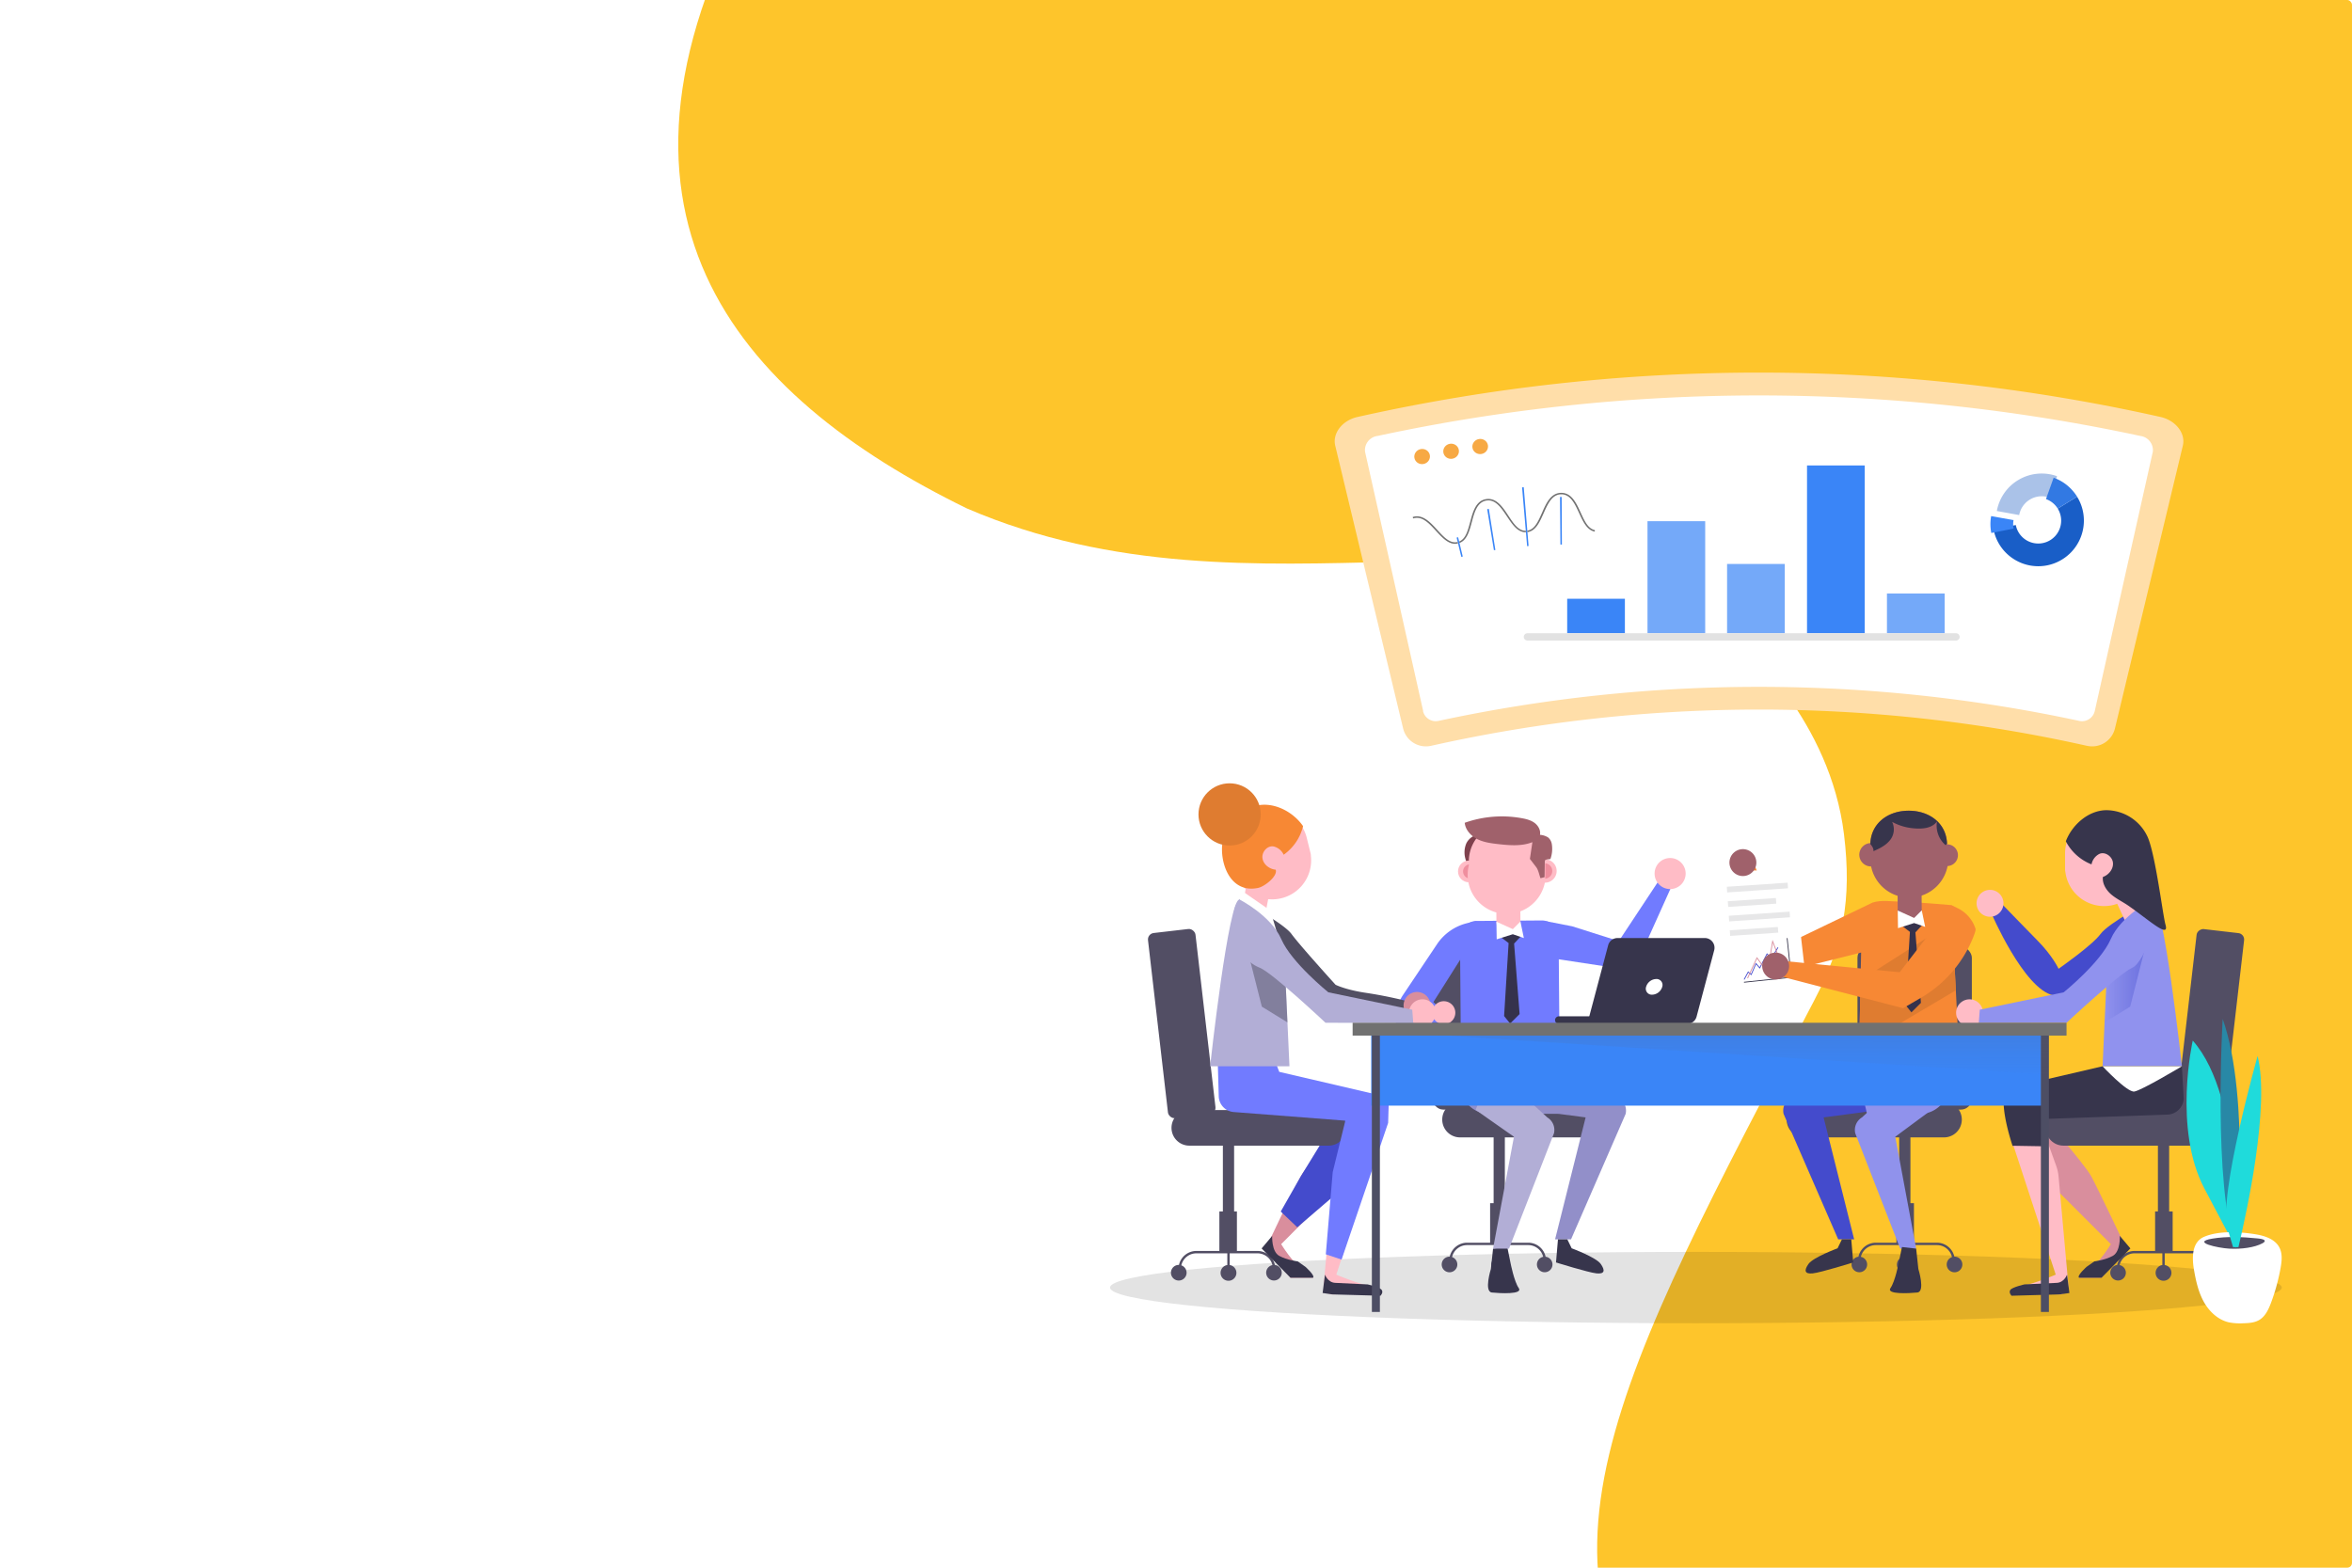 <svg xmlns="http://www.w3.org/2000/svg" xmlns:xlink="http://www.w3.org/1999/xlink" width="1728" height="1152" viewBox="0 0 1728 1152">
  <defs>
    <clipPath id="clip-path">
      <rect id="Retângulo_933" data-name="Retângulo 933" width="1728" height="1152" rx="3.5" fill="none"/>
    </clipPath>
    <filter id="Caminho_891" x="1251.85" y="630.268" width="84.504" height="113.063" filterUnits="userSpaceOnUse">
      <feOffset dy="3" input="SourceAlpha"/>
      <feGaussianBlur stdDeviation="3" result="blur"/>
      <feFlood flood-opacity="0.161"/>
      <feComposite operator="in" in2="blur"/>
      <feComposite in="SourceGraphic"/>
    </filter>
    <linearGradient id="linear-gradient" y1="0.5" x2="1" y2="0.5" gradientUnits="objectBoundingBox">
      <stop offset="0" stop-color="#444dc6" stop-opacity="0"/>
      <stop offset="1" stop-color="#3f4ad0" stop-opacity="0.502"/>
    </linearGradient>
    <linearGradient id="linear-gradient-2" x1="-1.48" y1="0.5" x2="-0.48" y2="0.5" gradientUnits="objectBoundingBox">
      <stop offset="0" stop-color="#524f63" stop-opacity="0"/>
      <stop offset="1" stop-color="#524f63" stop-opacity="0.502"/>
    </linearGradient>
    <linearGradient id="linear-gradient-3" x1="0.492" y1="1.066" x2="0.562" y2="-3.899" gradientUnits="objectBoundingBox">
      <stop offset="0" stop-color="#636476" stop-opacity="0"/>
      <stop offset="1" stop-color="#4d4e64" stop-opacity="0.702"/>
    </linearGradient>
  </defs>
  <g id="Grupo_680" data-name="Grupo 680" transform="translate(-17776 -2287.045)">
    <g id="Grupo_673" data-name="Grupo 673" transform="translate(12152 1022.045)">
      <g id="Grupo_546" data-name="Grupo 546" transform="translate(5624 1265)" clip-path="url(#clip-path)">
        <path id="Caminho_588" data-name="Caminho 588" d="M1310.132,1305.98c52.339-121.843,63.552-298.445,129.639-344.6,86.861-60.672,155.405,14.4,346.714-18.394,72.039-12.365,174.874-29.99,242.765-97.459,147.187-146.266,111.36-507.917-72.154-658.1-130.56-106.867-223.373-14.707-552.96-80.064-361.229-71.693-403.2-213-668.429-204.48-73.382,2.342-572.625,87.9-706.333,284.544-139.564,244.223-18.86,380.015,150.88,463,214.369,92.544,433.457-18.941,563.21,93.455,9.139,7.91,71.155,63.168,81.293,145.92,5.875,48.154-.384,81.216-22.042,122.573-143.962,275.174-229.626,425.982-83.472,564.444S1195.2,1573.552,1310.132,1305.98Z" transform="translate(529.996 -276.861)" fill="#fec52b"/>
      </g>
    </g>
    <ellipse id="Elipse_56" data-name="Elipse 56" cx="430.448" cy="26.208" rx="430.448" ry="26.208" transform="translate(18591.523 3206.993)" opacity="0.11"/>
    <path id="Caminho_865" data-name="Caminho 865" d="M283.289,301.355c.029,0,.052.01.082.01A13.071,13.071,0,0,1,296.119,291.1h16.923V262.052h2.58V199.76h1.706v-.517h2.527v.517h4.02v62.292h2.063V291.1h15.125a13.076,13.076,0,0,1,12.762,10.316,5.716,5.716,0,1,1-1.784.069,11.321,11.321,0,0,0-10.977-8.637H320.624v8.6a5.814,5.814,0,1,1-1.748,0v-8.6H296.119a11.323,11.323,0,0,0-11.026,8.823,5.741,5.741,0,1,1-1.8-.314Z" transform="translate(18557.732 2909.135)" fill="#524e64"/>
    <rect id="Retângulo_1228" data-name="Retângulo 1228" width="84.037" height="119.689" rx="8.081" transform="translate(18828.227 2982.737)" fill="#524e64"/>
    <path id="Caminho_866" data-name="Caminho 866" d="M393.149,195.666h-102.5a13.091,13.091,0,0,0,0,26.181h102.5a13.091,13.091,0,0,0,0-26.181Z" transform="translate(18557.93 2901.001)" fill="#524e64"/>
    <path id="Caminho_867" data-name="Caminho 867" d="M445.165,301.355c-.026,0-.052.01-.079.01A13.074,13.074,0,0,0,432.338,291.1H415.412V262.052h-2.58V199.76h-1.7v-.517H408.6v.517h-4.02v62.292h-2.066V291.1H387.394a13.079,13.079,0,0,0-12.765,10.316,5.718,5.718,0,1,0,1.788.069,11.318,11.318,0,0,1,10.977-8.637h20.439v8.6a5.811,5.811,0,1,0,1.748,0v-8.6h22.757a11.319,11.319,0,0,1,11.023,8.823,5.744,5.744,0,1,0,1.8-.314Z" transform="translate(18766.748 2909.135)" fill="#524e64"/>
    <rect id="Retângulo_1229" data-name="Retângulo 1229" width="84.037" height="119.689" rx="8.081" transform="translate(19140.672 2982.737)" fill="#524e64"/>
    <path id="Caminho_868" data-name="Caminho 868" d="M368.018,195.666h102.5a13.091,13.091,0,0,1,0,26.181h-102.5a13.091,13.091,0,1,1,0-26.181Z" transform="translate(18733.84 2901.001)" fill="#524e64"/>
    <path id="Caminho_869" data-name="Caminho 869" d="M283.825,142.134a17.051,17.051,0,0,0-.75,10.453,39.043,39.043,0,0,0,3.948,9.861q2.922-4.218,5.847-8.43a33.083,33.083,0,0,0,3.8-6.492,11.121,11.121,0,0,0,.547-7.373C294.681,132.145,286.261,136.618,283.825,142.134Z" transform="translate(18569.379 2764.874)" fill="#7f414d"/>
    <g id="Grupo_655" data-name="Grupo 655" transform="translate(18849.266 3037.099)">
      <path id="Caminho_870" data-name="Caminho 870" d="M322.241,185.888,369.6,215.222a10.789,10.789,0,0,1,4.872,11.635l-40.1,92.127H322.643L345.079,229.4l-50.83-6.718Z" transform="translate(-253.398 -158.332)" fill="#928fc9"/>
      <path id="Caminho_871" data-name="Caminho 871" d="M291.6,229.428,289.985,244.4s-5.235,16.687.743,17.293,23.12,1.555,19.722-3.287-6.027-18.442-6.027-18.442l-2.374-11.688Z" transform="translate(-267.916 -61.956)" fill="#37354c"/>
      <path id="Caminho_872" data-name="Caminho 872" d="M304.57,226.542l-1.441,16.985s23.788,7.432,29.763,8.037,6.505-2.1,3.1-6.941-21.362-11.5-21.362-11.5l-3.189-6.577Z" transform="translate(-233.206 -65.89)" fill="#37354c"/>
      <path id="Caminho_873" data-name="Caminho 873" d="M281.771,193.32V225.2a20.7,20.7,0,0,0,20.7,20.7h51.076l.7-53.128-51.681-15.3Z" transform="translate(-281.771 -177.471)" fill="#928fc9"/>
      <path id="Caminho_874" data-name="Caminho 874" d="M297.5,187.971l40.275,36.72a10.8,10.8,0,0,1,4.875,11.639l-33.014,84.738H297.9l15.348-82.2-28.159-19.745Z" transform="translate(-274.217 -153.595)" fill="#b2aed6"/>
    </g>
    <ellipse id="Elipse_57" data-name="Elipse 57" cx="7.977" cy="7.977" rx="7.977" ry="7.977" transform="translate(18847.191 2919.427)" fill="#ffbcc6"/>
    <path id="Caminho_875" data-name="Caminho 875" d="M287.076,142.364a5.26,5.26,0,0,0,0,10.48Z" transform="translate(18568.635 2779.799)" fill="#ef8e9e"/>
    <path id="Caminho_876" data-name="Caminho 876" d="M354.685,243.932l-72.477.55-.629-76.651a12.4,12.4,0,0,1,12.306-12.5l47.671-.363a12.4,12.4,0,0,1,12.5,12.31Z" transform="translate(18567.057 2808.466)" fill="#717bff"/>
    <path id="Caminho_877" data-name="Caminho 877" d="M298.787,183.542h0a8.823,8.823,0,0,1-8.889-8.758l-.2-26.813a1.185,1.185,0,0,1,1.175-1.195l15.273-.115a1.185,1.185,0,0,1,1.2,1.175l.2,26.816A8.822,8.822,0,0,1,298.787,183.542Z" transform="translate(18585.512 2789.572)" fill="#ffbcc6"/>
    <path id="Caminho_878" data-name="Caminho 878" d="M284.193,164.206v-2.947a28.2,28.2,0,1,1,56.406,0v11.557a10.538,10.538,0,0,1-.252,2.262,28.648,28.648,0,1,1-56.153-10.873Z" transform="translate(18570.975 2758.632)" fill="#ffbcc6"/>
    <g id="Grupo_657" data-name="Grupo 657" transform="translate(18902.492 2918.496)">
      <path id="Caminho_881" data-name="Caminho 881" d="M298.029,149.831a8.587,8.587,0,1,0,8.587-8.587A8.586,8.586,0,0,0,298.029,149.831Z" transform="translate(-298.029 -141.244)" fill="#ffbcc6"/>
      <path id="Caminho_882" data-name="Caminho 882" d="M300.713,142.144a5.662,5.662,0,0,1,0,11.282Z" transform="translate(-291.926 -139.198)" fill="#ef8e9e"/>
    </g>
    <path id="Caminho_883" data-name="Caminho 883" d="M299.4,157.914l-8.817,2.2,6.245,4.776-3.306,53.635,4.408,5.511,6.98-6.98-4.041-51.8,5.143-5.511Z" transform="translate(18587.535 2815.157)" fill="#35324c"/>
    <path id="Caminho_884" data-name="Caminho 884" d="M289.757,155.346,301.81,160.8l5.59-5.592,2.519,12.142-8.109-2.807-11.852,3.743Z" transform="translate(18585.652 2809.013)" fill="#fff"/>
    <path id="Caminho_885" data-name="Caminho 885" d="M335.228,168.986l-4.695-6.139c.586-3.945,1.247-8.365,1.837-12.31-7.723,3.084-16.618,2.387-24.878,1.454-5.287-.6-10.689-1.267-15.459-3.631s-8.862-6.764-9.389-12.058a81.722,81.722,0,0,1,41.791-3.4c3.349.6,6.764,1.441,9.5,3.46s4.665,5.461,4,8.8a12.542,12.542,0,0,1,6.073,1.987,8.2,8.2,0,0,1,2.685,5.222,21.983,21.983,0,0,1-1.071,10.519c-1.346.39-3.28.082-4.125,1.2-.121,4.21-.085,7.978-.2,12.189-1.015.229-1.981.53-3,.76C337.444,174.741,336.718,170.934,335.228,168.986Z" transform="translate(18569.477 2755.361)" fill="#a0616b"/>
    <path id="Caminho_886" data-name="Caminho 886" d="M302.071,179.23l19.2,3.754,34.263,10.864,32.592-49.306,8.357,4.179L366.4,215.576l-66.02-10.029Z" transform="translate(18609.799 2784.751)" fill="#717bff"/>
    <path id="Caminho_887" data-name="Caminho 887" d="M348.054,153.055a11.41,11.41,0,1,0-12.074,10.7A11.41,11.41,0,0,0,348.054,153.055Z" transform="translate(18666.367 2776.599)" fill="#ffbcc6"/>
    <path id="Caminho_888" data-name="Caminho 888" d="M326.6,155.082l-6.643,1.526A37.216,37.216,0,0,0,297.4,172.2l-24.954,37.276a31.182,31.182,0,0,0-5.255,17.335V230h36.769v-6.754l-9.193-8.558,25.572-40.468Z" transform="translate(18534.344 2808.718)" fill="#717bff"/>
    <path id="Caminho_889" data-name="Caminho 889" d="M292.3,181.567a8.47,8.47,0,1,1-8.469-8.47A8.471,8.471,0,0,1,292.3,181.567Z" transform="translate(18552.916 2849.682)" fill="#ffbcc6"/>
    <path id="Caminho_890" data-name="Caminho 890" d="M372.575,226.431,343.49,149.649l11.462-8.82L380.76,204.4l63.2-30.431c6.479-2.076,14.284-.746,19.087-.746,8.816,0,38.848,2.635,38.848,2.635l5.913,115.247-73.93,1.421,1.64-81.83Z" transform="translate(18707.834 2776.309)" fill="#f78834"/>
    <g transform="matrix(1, 0, 0, 1, 17776, 2287.04)" filter="url(#Caminho_891)">
      <path id="Caminho_891-2" data-name="Caminho 891" d="M347.765,237.778l-8.7-94.307,56.679-.756,9.825,85.4Z" transform="translate(921.78 493.55)" fill="#fff"/>
    </g>
    <path id="Caminho_892" data-name="Caminho 892" d="M387.564,134.442a10.349,10.349,0,0,0-8.325,2.311c-7.464,5.323-2.963,19.047-2.357,20.652,1.637,2.469,4.259,4.141,6.855,7.2.1.124.213.255.318.383,2.763-4.767,7.258-15.646,8.1-16.739,1.287-1.676,5.431-6.7,4.685-8.931C396.119,137.179,389.611,134.816,387.564,134.442Z" transform="translate(18779.449 2761.448)" fill="#37354c"/>
    <path id="Caminho_893" data-name="Caminho 893" d="M305.707,182.065H381.8v-5.579H305.707a2.79,2.79,0,0,0-2.789,2.793h0A2.787,2.787,0,0,0,305.707,182.065Z" transform="translate(18615.58 2857.388)" fill="#37354c"/>
    <path id="Caminho_894" data-name="Caminho 894" d="M310.147,222.021h73.377a7.156,7.156,0,0,0,6.918-5.32l12.948-48.794a7.156,7.156,0,0,0-6.914-8.993H332.4a7.163,7.163,0,0,0-6.918,5.323Z" transform="translate(18632.018 2817.432)" fill="#37354c"/>
    <path id="Caminho_895" data-name="Caminho 895" d="M323.47,173.874a4.4,4.4,0,0,0,4.472,5.762,8.014,8.014,0,0,0,7.386-5.762,4.4,4.4,0,0,0-4.475-5.762A8.011,8.011,0,0,0,323.47,173.874Z" transform="translate(18661.906 2838.347)" fill="#fff"/>
    <path id="Caminho_896" data-name="Caminho 896" d="M361.794,149.439a9.88,9.88,0,1,0-10.457,9.268A9.882,9.882,0,0,0,361.794,149.439Z" transform="translate(18704.563 2772.069)" fill="#a0616b"/>
    <path id="Caminho_897" data-name="Caminho 897" d="M404.408,145.862a7.977,7.977,0,1,1-7.978-7.978A7.977,7.977,0,0,1,404.408,145.862Z" transform="translate(18810.078 2769.612)" fill="#a0616b"/>
    <path id="Caminho_898" data-name="Caminho 898" d="M395.072,231.162l47.258-27.969-2.4-46.85-6.6.4-61,39.008-1.234,61.5,51.255-.986Z" transform="translate(18770.613 2811.584)" fill="#df7c30"/>
    <path id="Caminho_899" data-name="Caminho 899" d="M388.839,182.929h0a8.82,8.82,0,0,1-8.889-8.754l-.2-29.845a1.185,1.185,0,0,1,1.175-1.195l15.273-.118a1.19,1.19,0,0,1,1.195,1.179l.2,29.845A8.82,8.82,0,0,1,388.839,182.929Z" transform="translate(18790.279 2781.284)" fill="#a0616b"/>
    <path id="Caminho_900" data-name="Caminho 900" d="M430.067,158.456v-2.95c0-15.508-12.69-25.169-28.2-25.169s-28.2,9.661-28.2,25.169v11.56a10.268,10.268,0,0,0,.255,2.259,28.646,28.646,0,1,0,56.15-10.869Z" transform="translate(18776.439 2752.451)" fill="#a0616b"/>
    <path id="Caminho_903" data-name="Caminho 903" d="M388.365,146.187a8.587,8.587,0,1,1-8.587-8.587A8.59,8.59,0,0,1,388.365,146.187Z" transform="translate(18770.822 2768.966)" fill="#a0616b"/>
    <path id="Caminho_904" data-name="Caminho 904" d="M389.461,155.4l-8.817,2.2,6.245,4.776-3.306,53.635,4.408,5.511,6.98-6.98-4.041-51.8,5.143-5.51Z" transform="translate(18792.318 2809.452)" fill="#35324c"/>
    <path id="Caminho_905" data-name="Caminho 905" d="M420.612,196.355S458.2,239.2,463.46,248.976,489.019,301.6,489.019,301.6l-18.039,21.8h-16.54s3.758-6.764,9.02-8.267,14.359-16.412,14.359-16.412l-72.241-72.294.753-26.309Z" transform="translate(18849.016 2902.568)" fill="#d98e9d"/>
    <g id="Grupo_662" data-name="Grupo 662" transform="translate(19278.85 2969.181)">
      <path id="Caminho_906" data-name="Caminho 906" d="M503.225,303.207c-.026,0-.049.007-.079.007A13.074,13.074,0,0,0,490.4,292.95H473.472V263.9H470.9v-62.3H469.19V201.1h-2.527v.514h-4.02v62.3h-2.066V292.95H445.455a13.076,13.076,0,0,0-12.762,10.316,5.717,5.717,0,1,0,1.784.069,11.318,11.318,0,0,1,10.977-8.636h20.439v8.6a5.811,5.811,0,1,0,1.748,0v-8.6H490.4a11.32,11.32,0,0,1,11.026,8.823,5.741,5.741,0,1,0,1.8-.314Z" transform="translate(-380.082 -55.835)" fill="#524e64"/>
      <rect id="Retângulo_1230" data-name="Retângulo 1230" width="137.025" height="35.138" rx="4.749" transform="matrix(0.115, -0.993, 0.993, 0.115, 95.771, 136.123)" fill="#524e64"/>
      <path id="Caminho_907" data-name="Caminho 907" d="M426.076,197.518h102.5a13.091,13.091,0,0,1,0,26.181h-102.5a13.091,13.091,0,0,1,0-26.181Z" transform="translate(-412.987 -63.969)" fill="#524e64"/>
    </g>
    <g id="Grupo_663" data-name="Grupo 663" transform="translate(19248.074 2885.967)">
      <path id="Caminho_908" data-name="Caminho 908" d="M430.027,142.529c-.216-3.578,3.163-6.793,6.747-6.875a8.941,8.941,0,0,1,8.172,5.913,12.614,12.614,0,0,1-1.107,10.365c-2.2,3.961-7.245,6.986-11.246,4.862a8.212,8.212,0,0,1-3.876-6.086,24.2,24.2,0,0,1,.377-7.438" transform="translate(-346.81 -121.432)" fill="#a0616b"/>
      <path id="Caminho_909" data-name="Caminho 909" d="M431.235,204.4l7.978,22.141a32.585,32.585,0,0,1,1.8,8.122l7.137,78.969a6.525,6.525,0,0,1-6.24,7.52l-29.429-.743s-6-4.23,2.586-5.746,23.847-8.044,23.847-8.044L404.874,202.735Z" transform="translate(-400.659 31.108)" fill="#ffbcc6"/>
      <path id="Caminho_910" data-name="Caminho 910" d="M484.076,272.783H425.785l3.755-82.168c-.75-21.8,21.725-37.27,32.8-40.3h0C470.451,148.087,484.076,272.783,484.076,272.783Z" transform="translate(-353.111 -88.166)" fill="#9092ee"/>
      <path id="Caminho_911" data-name="Caminho 911" d="M473.773,162.459v-2.95a28.2,28.2,0,0,0-56.405,0v11.56a10.289,10.289,0,0,0,.255,2.259,28.646,28.646,0,1,0,56.15-10.869Z" transform="translate(-372.252 -131.308)" fill="#ffbcc6"/>
      <path id="Caminho_912" data-name="Caminho 912" d="M476.261,187.7l-66.908,15.557c-13.4,1.332.753,42.848.753,42.848l24.466.419,1.516-20.206s63.14-2.177,87.9-3.117a12.392,12.392,0,0,0,11.891-11.521L534.553,187.7Z" transform="translate(-403.587 -3.082)" fill="#37354c"/>
    </g>
    <path id="Caminho_913" data-name="Caminho 913" d="M519.257,150.29s-32.051,17-38.065,25.271-30.82,25.559-30.82,25.559-4.512-9.773-15.787-21.048c-3.834-3.834-27.062-27.815-27.062-27.815l-6.767,7.517s24.056,56.379,45.857,60.891,32.323-12.781,35.332-15.034,35.328-33.076,35.328-33.076Z" transform="translate(18838.051 2797.822)" fill="#444bcc"/>
    <path id="Caminho_914" data-name="Caminho 914" d="M412.657,183.146a9.879,9.879,0,1,0-10.454,9.268A9.877,9.877,0,0,0,412.657,183.146Z" transform="translate(18820.225 2848.714)" fill="#ffbcc6"/>
    <path id="Caminho_915" data-name="Caminho 915" d="M415.762,241.649s-8.9,2.01-10.342,4.024.861,4.308.861,4.308L441.743,249l7.058-1.028-1.725-13.5s-2.01,5.746-7.468,6.034S415.762,241.649,415.762,241.649Z" transform="translate(18847.578 2989.227)" fill="#37354c"/>
    <path id="Caminho_916" data-name="Caminho 916" d="M417.252,158.577a9.88,9.88,0,1,0-10.457,9.268A9.884,9.884,0,0,0,417.252,158.577Z" transform="translate(18830.666 2792.848)" fill="#ffbcc6"/>
    <path id="Caminho_917" data-name="Caminho 917" d="M484.076,187.7s-29.727,17.813-34.991,18.566-23.3-18.566-23.3-18.566Z" transform="translate(18894.963 2882.885)" fill="#fff"/>
    <path id="Caminho_918" data-name="Caminho 918" d="M426.932,151.979c1.5,2.256,15.787,33.829,15.787,33.829L456.25,173.78l-12.778-29.318Z" transform="translate(18897.57 2784.57)" fill="#ffbcc6"/>
    <path id="Caminho_919" data-name="Caminho 919" d="M426.235,225.052l18.821-11.582,14.283-56.379-31.331,29.184Z" transform="translate(18895.986 2813.286)" fill="url(#linear-gradient)"/>
    <path id="Caminho_920" data-name="Caminho 920" d="M434.05,153.187" transform="translate(18913.756 2804.409)" fill="#fff"/>
    <path id="Caminho_921" data-name="Caminho 921" d="M525.522,150.29s-23.032,11.74-30.549,29.029-34.579,39.09-34.579,39.09l-61.644,12.781L398,240.96l64.489-.173s39.25-36.661,48.27-40.419S534.266,157.342,525.522,150.29Z" transform="translate(18831.785 2797.822)" fill="#9092ee"/>
    <path id="Caminho_922" data-name="Caminho 922" d="M417.538,153.067a36.13,36.13,0,0,0,18.887,16.982,10.853,10.853,0,0,1,5.752-7.7c4.217-1.879,9.507,1.856,9.979,6.45s-3.032,8.974-7.392,10.5c-.537,4.947,2.468,9.753,6.273,12.961s8.391,5.336,12.483,8.172c15.279,10.578,30.309,24.613,27.239,13.881-1.948-6.793-7.183-50.211-12.915-63.952a33.565,33.565,0,0,0-30.735-20.138C434.107,130.428,422.161,140.911,417.538,153.067Z" transform="translate(18876.211 2752.18)" fill="#37354c"/>
    <path id="Caminho_923" data-name="Caminho 923" d="M420.705,256.49h16.54l21.2-21.519-7.759-9.193s.576,11.491-5.169,14.654-13.5,4.02-13.5,4.02l-5.746,4.024S418.875,255.027,420.705,256.49Z" transform="translate(18882.75 2969.472)" fill="#37354c"/>
    <path id="Caminho_924" data-name="Caminho 924" d="M306.439,196.355S268.855,239.2,263.59,248.976,238.031,301.6,238.031,301.6l18.042,21.8h16.54s-3.758-6.764-9.023-8.267-14.356-16.412-14.356-16.412l72.241-72.294-.753-26.309Z" transform="translate(18468.035 2902.568)" fill="#d98e9d"/>
    <path id="Caminho_925" data-name="Caminho 925" d="M241.358,269.741l12.14,11.586,46.9-40.282s7.726-37.522,6.07-38.072-16.553-4.413-16.553-4.413-8.83,3.31-9.38,4.963-24.511,40.439-24.511,40.439Z" transform="translate(18475.6 2907.582)" fill="#444bcc"/>
    <g id="Grupo_665" data-name="Grupo 665" transform="translate(18618.881 2969.181)">
      <path id="Caminho_926" data-name="Caminho 926" d="M222.531,303.207c.026,0,.052.007.082.007a13.072,13.072,0,0,1,12.748-10.264h16.923V263.9h2.58v-62.3h1.706V201.1H259.1v.514h4.02v62.3h2.063V292.95h15.125a13.076,13.076,0,0,1,12.762,10.316,5.717,5.717,0,1,1-1.784.069,11.321,11.321,0,0,0-10.977-8.636H259.866v8.6a5.814,5.814,0,1,1-1.748,0v-8.6H235.361a11.32,11.32,0,0,0-11.026,8.823,5.741,5.741,0,1,1-1.8-.314Z" transform="translate(-199.305 -55.835)" fill="#524e64"/>
      <rect id="Retângulo_1231" data-name="Retângulo 1231" width="35.138" height="137.025" rx="4.749" transform="matrix(0.993, -0.115, 0.115, 0.993, 0, 4.025)" fill="#524e64"/>
      <path id="Caminho_927" data-name="Caminho 927" d="M332.391,197.518H229.9a13.091,13.091,0,0,0,0,26.181h102.5a13.091,13.091,0,0,0,0-26.181Z" transform="translate(-199.107 -63.969)" fill="#524e64"/>
    </g>
    <path id="Caminho_928" data-name="Caminho 928" d="M245.638,140.71c-.651-3.529-4.7-5.837-8.2-5.058a8.943,8.943,0,0,0-6.512,7.7,12.606,12.606,0,0,0,3.562,9.8c3.087,3.316,8.712,5.045,12.084,2.02a8.2,8.2,0,0,0,2.3-6.836,24.343,24.343,0,0,0-2.148-7.134" transform="translate(18451.717 2764.193)" fill="#a0616b"/>
    <path id="Caminho_929" data-name="Caminho 929" d="M267.972,204.4l-7.978,22.141a32.734,32.734,0,0,0-1.8,8.122l-7.134,78.969a6.525,6.525,0,0,0,6.24,7.52l29.429-.743s6-4.23-2.586-5.746-23.847-8.044-23.847-8.044l34.038-103.883Z" transform="translate(18497.482 2917.075)" fill="#ffbcc6"/>
    <path id="Caminho_930" data-name="Caminho 930" d="M227.2,188.986,228,216.9a11.908,11.908,0,0,0,10.987,11.537l82.02,6.348-9.272,37.771L306.66,333l11.586,3.863,34.212-100.429.553-18.759-80.563-18.763-5.516-14.346Z" transform="translate(18443.406 2875.77)" fill="#717bff"/>
    <path id="Caminho_931" data-name="Caminho 931" d="M225.507,272.783H283.8l-3.758-82.168c.753-21.8-21.722-37.27-32.8-40.3h0C239.13,148.087,225.507,272.783,225.507,272.783Z" transform="translate(18439.557 2797.801)" fill="#b2aed6"/>
    <path id="Caminho_932" data-name="Caminho 932" d="M231.742,167.692l-.707-2.865A28.2,28.2,0,1,1,285.79,151.29l2.773,11.22a10.513,10.513,0,0,1,.3,2.256,28.647,28.647,0,1,1-57.119,2.927Z" transform="translate(18450.254 2751.364)" fill="#ffbcc6"/>
    <path id="Caminho_933" data-name="Caminho 933" d="M232.145,150.29s32.051,17,38.065,25.271,32.379,37.3,32.379,37.3,7.389,3.814,23.176,6.07a320.285,320.285,0,0,1,32,6.623l-1.1,7.173s-28.686-1.738-53.521-5.52c-22.01-3.349-30.676-19.319-33.685-21.572s-35.332-33.076-35.332-33.076Z" transform="translate(18454.65 2797.822)" fill="#524f63"/>
    <path id="Caminho_934" data-name="Caminho 934" d="M268.941,181.5a9.879,9.879,0,1,1,10.454,9.268A9.882,9.882,0,0,1,268.941,181.5Z" transform="translate(18538.281 2844.969)" fill="#d98e9d"/>
    <path id="Caminho_935" data-name="Caminho 935" d="M270.163,183.146a9.88,9.88,0,1,1,10.457,9.268A9.882,9.882,0,0,1,270.163,183.146Z" transform="translate(18541.057 2848.714)" fill="#ffbcc6"/>
    <path id="Caminho_936" data-name="Caminho 936" d="M283.795,241.649s8.9,2.01,10.342,4.024-.864,4.308-.864,4.308L257.813,249l-7.058-1.028,1.722-13.5s2.013,5.746,7.471,6.034S283.795,241.649,283.795,241.649Z" transform="translate(18496.967 2989.227)" fill="#37354c"/>
    <path id="Caminho_937" data-name="Caminho 937" d="M255.674,147.646c-.917,2.55-7.2,36.628-7.2,36.628l-16.022-8.427,5.366-31.527Z" transform="translate(18455.342 2784.247)" fill="#ffbcc6"/>
    <path id="Caminho_938" data-name="Caminho 938" d="M265.854,225.052l-18.82-11.582L232.75,157.091l31.331,29.184Z" transform="translate(18456.027 2813.286)" fill="url(#linear-gradient-2)"/>
    <path id="Caminho_939" data-name="Caminho 939" d="M235.046,153.187" transform="translate(18461.248 2804.409)" fill="#fff"/>
    <path id="Caminho_940" data-name="Caminho 940" d="M232.1,156.081s1.719-8.021,2.292-7.638,20.436,14.13,20.436,14.13l4.583,15.469s-15.852.573-16.425,0S232.1,156.081,232.1,156.081Z" transform="translate(18454.541 2793.592)" fill="#fff"/>
    <path id="Caminho_941" data-name="Caminho 941" d="M235.537,150.29s23.032,11.74,30.548,29.029,34.579,39.09,34.579,39.09l61.64,12.781.753,9.769-64.489-.173S259.4,203.913,250.3,200.367C228.695,191.957,226.789,157.342,235.537,150.29Z" transform="translate(18451.258 2797.822)" fill="#b2aed6"/>
    <path id="Caminho_942" data-name="Caminho 942" d="M287.747,144.723a36.129,36.129,0,0,1-14.258,21.018,10.856,10.856,0,0,0-7.432-6.093c-4.544-.809-8.787,4.086-8.142,8.656s5.1,7.988,9.7,8.417c1.709,4.675-8.1,12.408-12.974,13.41-20.75,4.259-28.348-18.848-26.083-33.564a33.571,33.571,0,0,1,25-26.924C266.228,126.723,280.342,134.033,287.747,144.723Z" transform="translate(18445.613 2749.403)" fill="#f78834"/>
    <path id="Caminho_943" data-name="Caminho 943" d="M274.81,256.49H258.27l-21.2-21.519,7.756-9.193s-.573,11.491,5.173,14.654,13.5,4.02,13.5,4.02l5.746,4.024S276.64,255.027,274.81,256.49Z" transform="translate(18465.838 2969.472)" fill="#37354c"/>
    <ellipse id="Elipse_58" data-name="Elipse 58" cx="22.857" cy="22.857" rx="22.857" ry="22.857" transform="translate(18656.521 2862.651)" fill="#df7c30"/>
    <path id="Caminho_944" data-name="Caminho 944" d="M379.816,152.837l12.053,5.458,5.59-5.592,2.519,12.142-8.109-2.807-11.852,3.743Z" transform="translate(18790.436 2803.307)" fill="#fff"/>
    <path id="Caminho_946" data-name="Caminho 946" d="M428.142,217.943l-28.27,20.923,15.351,82.2H403.49L370.48,236.329a10.789,10.789,0,0,1,4.872-11.639l40.275-36.72Z" transform="translate(18768.568 2883.504)" fill="#9092ec"/>
    <path id="Caminho_947" data-name="Caminho 947" d="M434.623,222.68l-50.83,6.718,22.436,89.586H394.5l-40.1-92.127a10.791,10.791,0,0,1,4.875-11.635l47.363-29.334Z" transform="translate(18732.002 2878.767)" fill="#444bcc"/>
    <path id="Caminho_948" data-name="Caminho 948" d="M397.35,229.428l1.614,14.968s5.235,16.687-.74,17.293S375.1,263.244,378.5,258.4s6.024-18.442,6.024-18.442l2.374-11.688Z" transform="translate(18786.443 2975.143)" fill="#37354c"/>
    <path id="Caminho_949" data-name="Caminho 949" d="M392.675,226.542l1.44,16.985s-23.788,7.432-29.766,8.037-6.505-2.1-3.1-6.941,21.365-11.5,21.365-11.5l3.186-6.577Z" transform="translate(18743.439 2971.209)" fill="#37354c"/>
    <path id="Caminho_950" data-name="Caminho 950" d="M441.526,188.9v31.881a20.7,20.7,0,0,1-20.7,20.7H381.755l-12.706-53.128,51.472-8.938Z" transform="translate(18765.953 2864.046)" fill="#9092ec"/>
    <rect id="Retângulo_1232" data-name="Retângulo 1232" width="493.959" height="55.441" transform="translate(18783.404 3044.062)" fill="#3a85f7"/>
    <rect id="Retângulo_1233" data-name="Retângulo 1233" width="5.89" height="206.624" transform="translate(18783.906 3044.497)" fill="#4d4e64"/>
    <rect id="Retângulo_1234" data-name="Retângulo 1234" width="5.889" height="206.624" transform="translate(19275.43 3044.497)" fill="#4d4e64"/>
    <path id="Caminho_952" data-name="Caminho 952" d="M759.838,212.086,261.524,179.707H759.838Z" transform="translate(18521.455 2864.712)" fill="url(#linear-gradient-3)"/>
    <rect id="Retângulo_1235" data-name="Retângulo 1235" width="524.504" height="9.423" transform="translate(18769.771 3038.608)" fill="#717171"/>
    <path id="Caminho_953" data-name="Caminho 953" d="M401.843,130.337c-15.3,0-27.828,9.321-28.172,24.538,1.359,1.575,2.475,3.182,2.256,5.189,4.77-2.046,9.648-4.492,12.667-8.715a12.661,12.661,0,0,0,1.09-12.791,40.087,40.087,0,0,0,13.966,4.521c6.823.848,14.981.724,18.985-4.862a18.887,18.887,0,0,0,6.315,17.43,10.189,10.189,0,0,0,1.048-1.08C429.491,139.491,417.037,130.337,401.843,130.337Z" transform="translate(18776.463 2752.451)" fill="#37354c"/>
    <g id="Grupo_676" data-name="Grupo 676" transform="matrix(0.995, -0.105, 0.105, 0.995, 19054.941, 2985.945)">
      <path id="Caminho_1026" data-name="Caminho 1026" d="M.5,21.174,0,20.826l3.787-5.459L5.758,17.44,10.1,9.7l2.438,3.5,6.4-9.648,2.857,3.6L27.234,0l.487.37L21.806,8.146,18.984,4.593l-6.43,9.7-2.4-3.438L5.884,18.461l-2.023-2.13Z" fill="#444bcc"/>
    </g>
    <g id="Grupo_677" data-name="Grupo 677" transform="matrix(0.995, -0.105, 0.105, 0.995, 19054.258, 2980.071)">
      <path id="Caminho_1027" data-name="Caminho 1027" d="M35.207,29.215H0V28.6H34.6V0h.611Z" fill="#37354c"/>
    </g>
    <g id="Grupo_678" data-name="Grupo 678" transform="matrix(0.995, -0.105, 0.105, 0.995, 19056.895, 2979.904)">
      <path id="Caminho_1028" data-name="Caminho 1028" d="M.6,26.251l-.212-.078H0c0-.11,0-.4,8.453-14.35l.268-.442,6.413,11.172L21.44,0l6.492,24.1-.589.16L21.428,2.307l-6.1,21.812L8.707,12.582C5.45,17.963.785,25.739.6,26.251Z" fill="#d98e9d"/>
    </g>
    <g id="Grupo_671" data-name="Grupo 671" transform="translate(19382.438 3035.818)">
      <path id="Caminho_954" data-name="Caminho 954" d="M178.566,176.738s-14.657,64.738,8.551,108.712l23.208,43.975S216.432,219.488,178.566,176.738Z" transform="translate(-174 -160.856)" fill="#1fdbdb"/>
      <path id="Caminho_955" data-name="Caminho 955" d="M176.311,247.931c1.408,7.939,3.215,15.947,7.144,22.989s10.277,13.086,18.114,14.985a41.8,41.8,0,0,0,10.909.75c4.007-.108,8.2-.363,11.655-2.4,4.5-2.652,6.865-7.772,8.7-12.67a148.013,148.013,0,0,0,7.016-25.559c.9-5.029,1.486-10.476-.861-15.014-3.179-6.142-10.627-8.614-17.453-9.73-11.347-1.85-26.97-2.8-37.839,1.824C174.2,227.139,174.772,239.265,176.311,247.931Z" transform="translate(-170.753 -63.039)" fill="#fff"/>
      <path id="Caminho_956" data-name="Caminho 956" d="M196.244,229.357c9,.527,18.759-.855,24.426-3.906,1.136-.612,2.144-1.395,1.607-2.144-.632-.881-3.032-1.244-5.12-1.46-10.823-1.116-22.809-1.624-33.4.173C168.233,224.653,188.007,228.876,196.244,229.357Z" transform="translate(-164.954 -60.579)" fill="#524e64"/>
      <path id="Caminho_957" data-name="Caminho 957" d="M183.2,171.887s-7.33,123.373,9.773,168.568C192.968,340.456,203.962,230.519,183.2,171.887Z" transform="translate(-156.643 -171.887)" fill="#2888a6"/>
      <path id="Caminho_958" data-name="Caminho 958" d="M187.995,320.654h3.968c5.837-24.423,23.3-103.533,14.071-140.456,0,0-29.314,103.828-21.987,127.036C185.837,313.32,187.1,317.612,187.995,320.654Z" transform="translate(-153.83 -152.989)" fill="#1fdbdb"/>
    </g>
    <path id="Caminho_966" data-name="Caminho 966" d="M798.269,341.632a1102.966,1102.966,0,0,0-481.651,0,17.241,17.241,0,0,1-20.582-12.557L246.116,121.1c-2.189-9.062,5.146-18.624,16.474-21.12a1350.6,1350.6,0,0,1,589.786,0c11.289,2.534,18.662,12.1,16.473,21.12l-49.92,207.974a17.242,17.242,0,0,1-20.582,12.557" transform="translate(18510.871 2493.444)" fill="#ffdea9"/>
    <path id="Caminho_967" data-name="Caminho 967" d="M294.311,303.789,251.572,113.056a10.522,10.522,0,0,1,9.178-11.52,1333.822,1333.822,0,0,1,560.448,0,10.522,10.522,0,0,1,9.177,11.52l-42.7,190.733a9.6,9.6,0,0,1-11.52,7.1,1119.588,1119.588,0,0,0-470.438,0,9.6,9.6,0,0,1-11.52-7.1" transform="translate(18527.303 2505.866)" fill="#fff"/>
    <ellipse id="Elipse_59" data-name="Elipse 59" cx="5.76" cy="5.568" rx="5.76" ry="5.568" transform="translate(18814.119 2618.148) rotate(-10.87)" fill="#f7a944"/>
    <ellipse id="Elipse_60" data-name="Elipse 60" cx="5.76" cy="5.568" rx="5.76" ry="5.568" transform="translate(18835.482 2614.156) rotate(-9.92)" fill="#f7a944"/>
    <ellipse id="Elipse_61" data-name="Elipse 61" cx="5.76" cy="5.568" rx="5.76" ry="5.568" transform="matrix(0.988, -0.156, 0.156, 0.988, 18856.928, 2610.56)" fill="#f7a944"/>
    <rect id="Retângulo_1239" data-name="Retângulo 1239" width="42.393" height="123.305" transform="translate(19103.611 2629.084)" fill="#3a85f7"/>
    <rect id="Retângulo_1240" data-name="Retângulo 1240" width="42.393" height="29.211" transform="translate(19162.336 2723.179)" fill="#3a85f7" opacity="0.7"/>
    <rect id="Retângulo_1241" data-name="Retângulo 1241" width="42.393" height="50.93" transform="translate(19044.877 2701.459)" fill="#3a85f7" opacity="0.7"/>
    <rect id="Retângulo_1242" data-name="Retângulo 1242" width="42.393" height="82.352" transform="translate(18986.404 2670.038)" fill="#3a85f7" opacity="0.7"/>
    <rect id="Retângulo_1250" data-name="Retângulo 1250" width="42.393" height="25.352" transform="translate(18927.404 2727.038)" fill="#3a85f7"/>
    <path id="Caminho_1025" data-name="Caminho 1025" d="M251.121,266.433H565.959a2.691,2.691,0,0,0,2.691-2.691h0a2.691,2.691,0,0,0-2.691-2.691H251.121a2.691,2.691,0,0,0-2.691,2.691h0a2.691,2.691,0,0,0,2.691,2.691Z" transform="translate(18647.088 2491.322)" fill="#e2e2e2"/>
    <g id="Grupo_675" data-name="Grupo 675" transform="matrix(0.848, 0.53, -0.53, 0.848, 4322.755, -9792.203)">
      <path id="Caminho_962" data-name="Caminho 962" d="M200.337,180.615a33.5,33.5,0,0,1,23.982-45.145l3.569,16.3a16.833,16.833,0,0,0-13.23,16.435,16.652,16.652,0,0,0,1.193,6.228Z" transform="translate(19053.025 2473.247)" fill="#aac2e8"/>
      <path id="Caminho_963" data-name="Caminho 963" d="M252.709,193.557a33.45,33.45,0,0,1-23.7,9.82,33.863,33.863,0,0,1-4.544-.307,33.4,33.4,0,0,1-19.166-9.514c-.261-.261-.511-.534-.762-.807l12.184-11.366a16.822,16.822,0,1,0,19.72-26.585l7.388-14.969a33.177,33.177,0,0,1,8.877,6.354,33.529,33.529,0,0,1,0,47.373Z" transform="translate(19053.926 2473.843)" fill="#195ec7"/>
      <path id="Caminho_964" data-name="Caminho 964" d="M241.752,140.224l-7.388,14.992a16.64,16.64,0,0,0-7.433-1.739,16.833,16.833,0,0,0-3.592.386l-3.569-16.3c.864-.193,1.739-.352,2.614-.466a32.517,32.517,0,0,1,4.546-.318,33.337,33.337,0,0,1,9.428,1.362A32.607,32.607,0,0,1,241.752,140.224Z" transform="translate(19056.006 2473.426)" fill="#3279e3"/>
      <path id="Caminho_965" data-name="Caminho 965" d="M205.352,191.132a33.028,33.028,0,0,1-6.672-10.479l15.515-6.183a16.639,16.639,0,0,0,3.342,5.262Z" transform="translate(19053.125 2478.574)" fill="#3a85f7"/>
    </g>
    <rect id="Retângulo_1251" data-name="Retângulo 1251" width="44.779" height="4.165" transform="translate(19044.689 2938.682) rotate(-3.881)" fill="#e7e7e8"/>
    <rect id="Retângulo_1252" data-name="Retângulo 1252" width="35.407" height="4.165" transform="translate(19045.412 2949.331) rotate(-3.88)" fill="#e7e7e8"/>
    <rect id="Retângulo_1253" data-name="Retângulo 1253" width="44.779" height="4.165" transform="translate(19046.133 2959.979) rotate(-3.881)" fill="#e7e7e8"/>
    <rect id="Retângulo_1254" data-name="Retângulo 1254" width="35.407" height="4.165" transform="translate(19046.857 2970.629) rotate(-3.88)" fill="#e7e7e8"/>
    <path id="Caminho_945" data-name="Caminho 945" d="M477.823,151.529l-38.052,49.314-84.345-8.185-1.349,11.678,88.211,22.94,12.932-7.543a90.18,90.18,0,0,0,38.422-44.187c1.323-3.307,2.108-5.756,1.886-6.482a25.271,25.271,0,0,0-12.951-15.187Z" transform="translate(18731.908 2800.639)" fill="#f78834"/>
    <path id="Caminho_951" data-name="Caminho 951" d="M369.145,172.661a9.879,9.879,0,1,0-10.457,9.268A9.879,9.879,0,0,0,369.145,172.661Z" transform="translate(18721.283 2824.873)" fill="#a0616b"/>
    <g id="Grupo_679" data-name="Grupo 679" transform="translate(-220.6 2254.44) rotate(-7)">
      <path id="Caminho_1029" data-name="Caminho 1029" d="M340.587,83.771l-1.737,43.318H337.77q.8-21.659,1.586-43.329h1.263" transform="translate(18585.404 2633.593)" fill="#3a85f7"/>
      <path id="Caminho_1030" data-name="Caminho 1030" d="M291.973,112.14l1.651,14.5-1.079.13L290.84,112.28l1.155-.13" transform="translate(18581.688 2635.84)" fill="#3a85f7"/>
      <path id="Caminho_1031" data-name="Caminho 1031" d="M315.09,95.57l1.079,30.541H315.09L313.86,95.57Z" transform="translate(18583.51 2634.528)" fill="#3a85f7"/>
      <path id="Caminho_1032" data-name="Caminho 1032" d="M365.568,93.53l-4.079,34.717-1.079-.13,3.961-34.728Z" transform="translate(18587.195 2634.356)" fill="#3a85f7"/>
      <path id="Caminho_1033" data-name="Caminho 1033" d="M395.651,121.4l-.065.313.065-.313h0M264.91,94.992a10.587,10.587,0,0,0-2.04.205l.205,1.079a9.206,9.206,0,0,1,1.77-.173c5.493,0,9.432,5.212,13.371,10.716,4.133,5.774,8.169,11.752,14.224,11.752a9.531,9.531,0,0,0,1.079-.065l-.129-1.079a8.386,8.386,0,0,1-.96.054c-5.4,0-9.108-5.5-13.22-11.277-3.917-5.525-8.191-11.2-14.331-11.2m107.194-4.22c-6.583,0-10.565,6.259-14.18,12.324-3.734,6.238-7.036,12.151-12.7,12.3v1.079c6.378-.108,10.026-6.594,13.8-12.864,3.637-6.054,7.3-11.763,13.155-11.763a9.415,9.415,0,0,1,1.079.065c6.475.766,8.892,7.554,11.159,14.666,2.158,6.756,4.176,13.673,9.939,15.54l.205-1.079c-5.061-1.737-6.863-8.051-9-14.731-2.255-7.155-4.867-14.6-12.195-15.475a10.89,10.89,0,0,0-1.241-.076m-53.7-2.072h-.421c-7.36.3-10.522,7.554-13.317,14.493-2.633,6.475-4.921,12.669-10.1,14.029l.119,1.079c5.9-1.392,8.428-8.159,11.1-14.731,2.817-6.993,5.72-13.468,12.27-13.781h.367c6.292,0,9.626,6.205,12.95,12.767s6.41,13.263,12.745,13.878v-1.079c-5.612-.6-8.45-6.745-11.687-13.241S325.516,88.7,318.393,88.7" transform="translate(18579.473 2633.984)" fill="#717171"/>
    </g>
  </g>
</svg>

